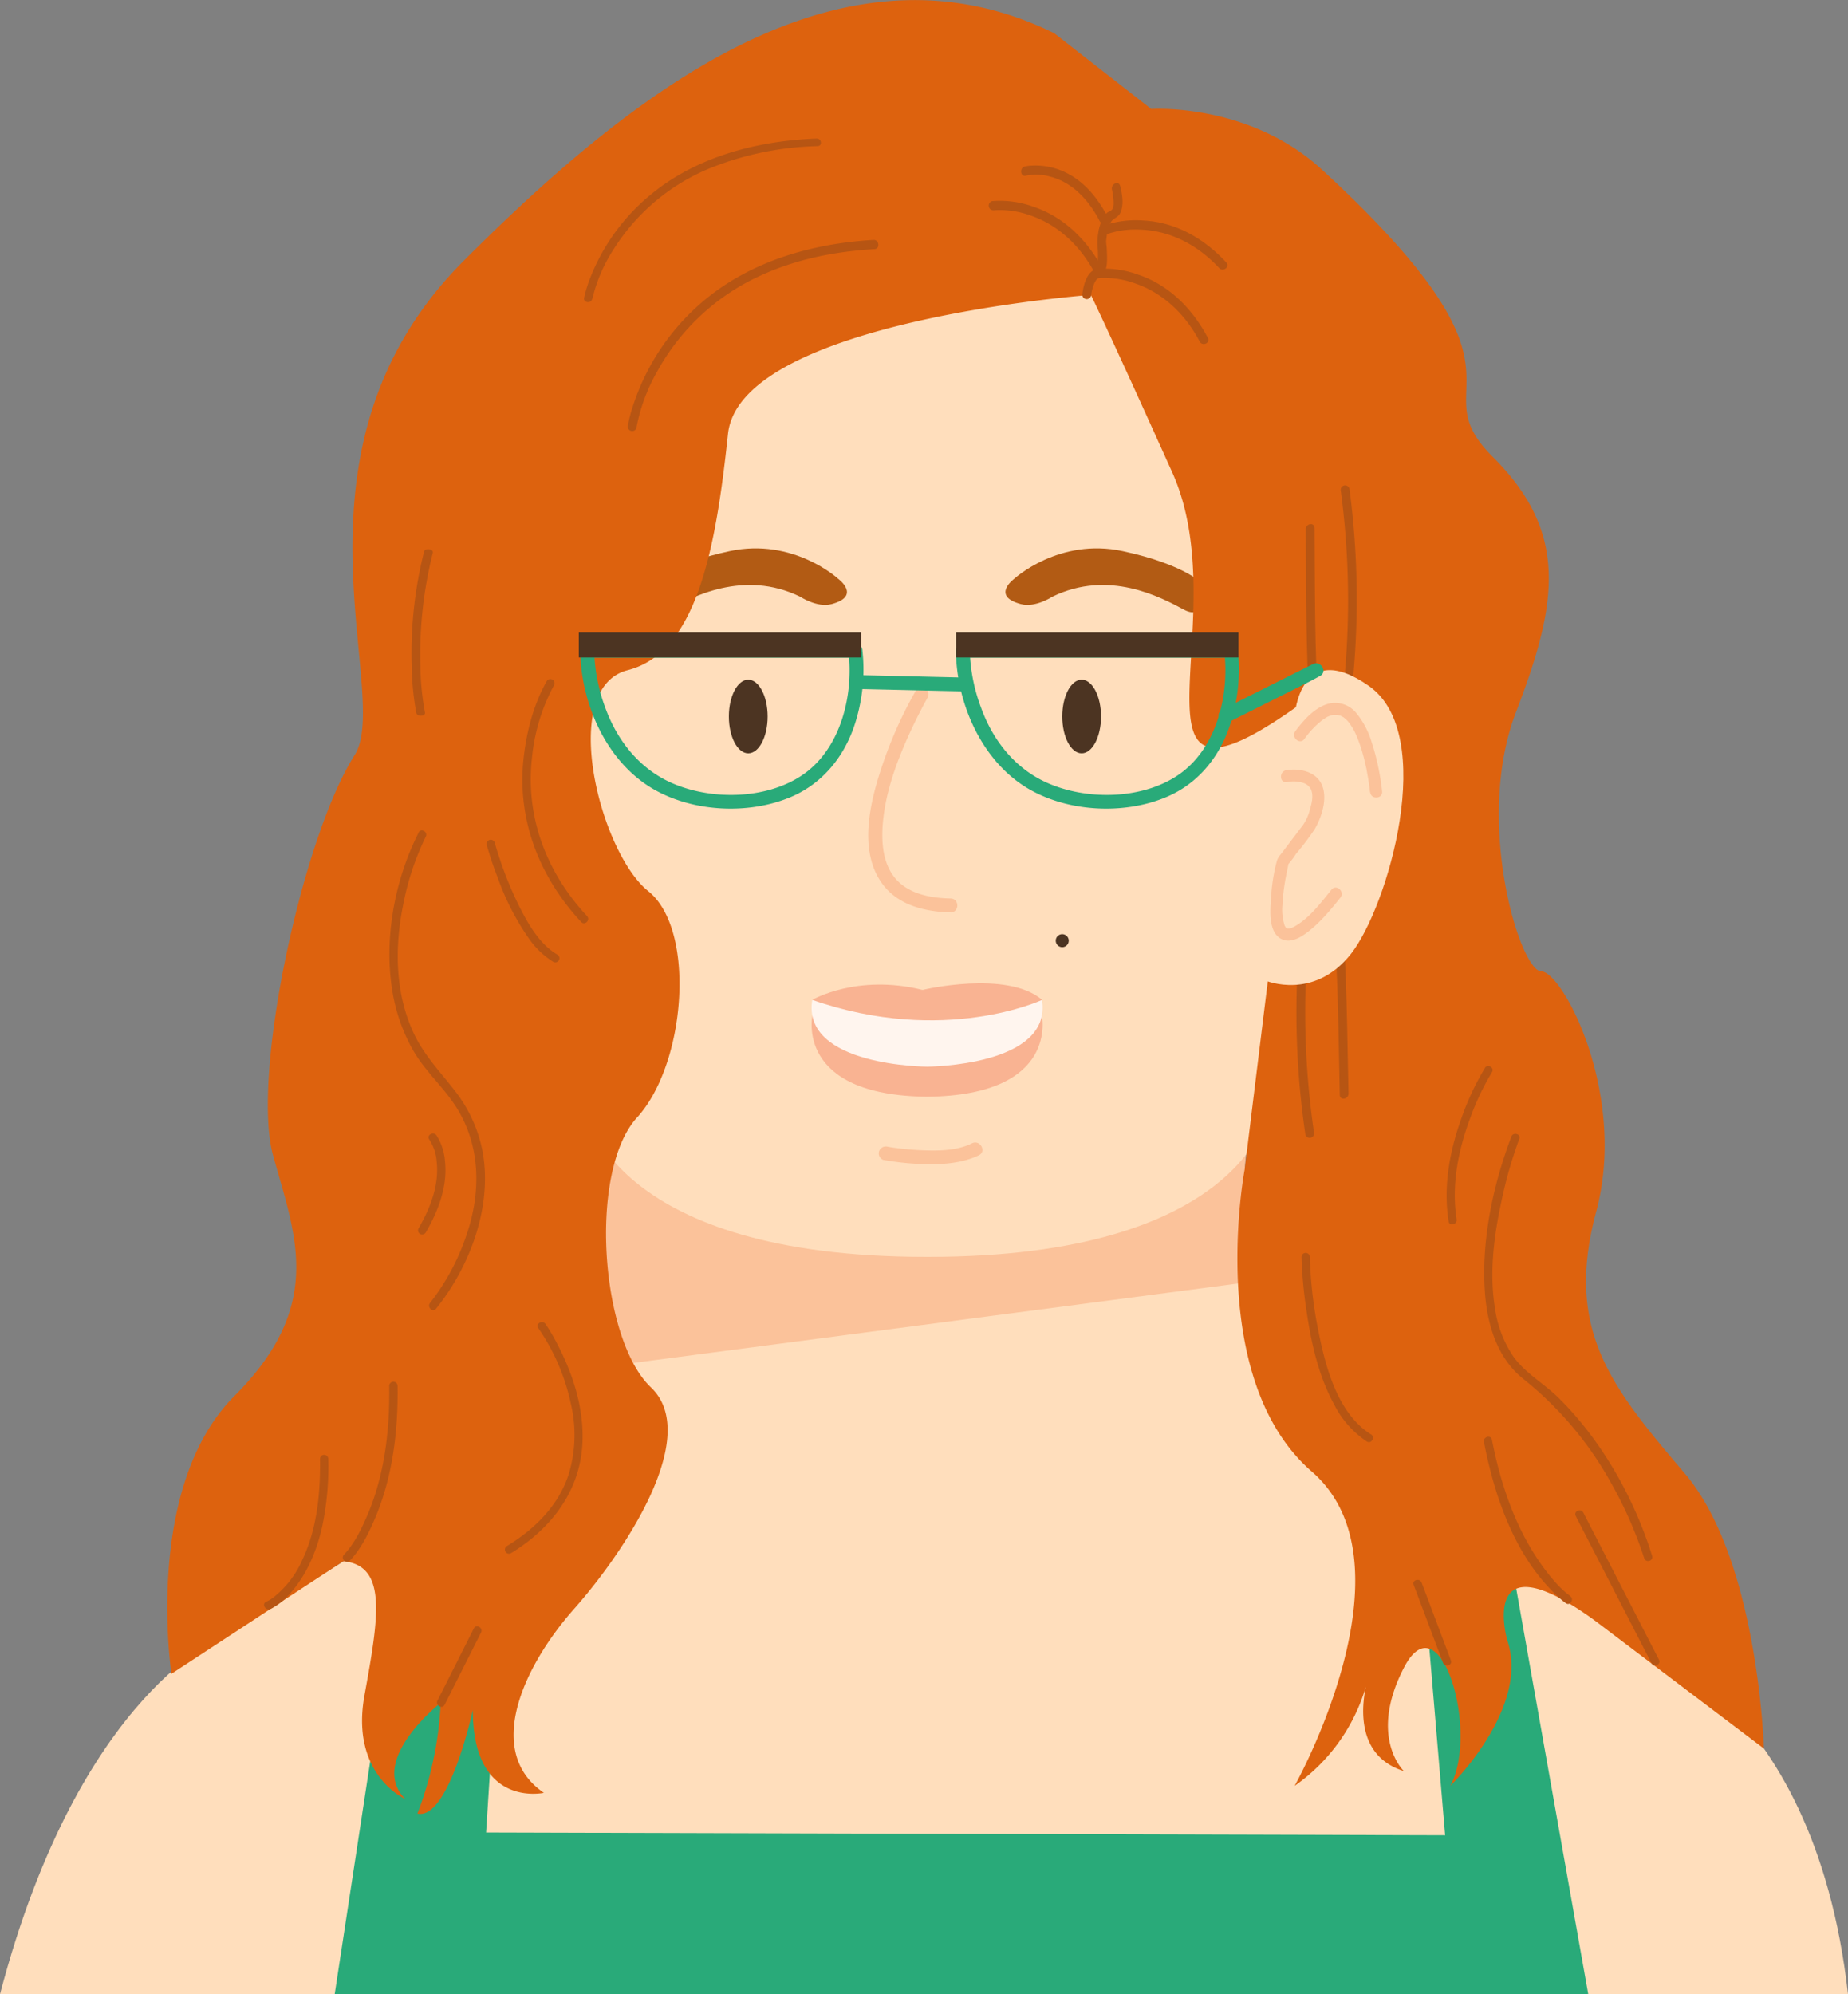 <svg id="b1a8664d-6c00-4d13-b63b-1d4c17dc20b1" data-name="eb683038-e625-4d84-9081-322be1e7cfb8" xmlns="http://www.w3.org/2000/svg" viewBox="0 0 463.43 500"><rect x="0" y="0" width="463.43" height="500" fill="#808080" stroke="none"/><path d="M407,410l-75-46.87c-22.33-17.79-20.36-77.93-20.36-77.93L231.72,314.4l-79.89-29.22s2,60.14-20.36,77.93L56.47,410S20.12,423.49,0,500H463.43C454.75,422.75,407,410,407,410Z" transform="translate(0 0)" fill="#ffdebc"/><polygon points="103.19 373.77 83.93 500 398.29 500 375.18 369.9 352.56 343.67 362.4 460.15 121.9 459.46 129.64 337.82 103.19 373.77" fill="#29aa79"/><path d="M152.34,274.45c0,57.42-8.36,69.22-8.36,69.22l170-22.32s-4.5-20.28,0-42L185,296.3Z" transform="translate(0 0)" fill="#fbc29a"/><path d="M233.21,50.88v0h-.43v0h-.57v0h-.42v0c-13.88.55-102.25,7.62-95.48,98,7.35,98.05,11,130.54,11,130.54s6.81,35.72,84.94,35.71v0h.57v0c78.13,0,84.94-35.71,84.94-35.71s3.61-32.49,11-130.54C335.45,58.5,247.08,51.43,233.21,50.88Z" transform="translate(0 0)" fill="#ffdebc"/><path d="M210.17,145.1S199,134.77,183,138.18s-20.38,8.47-20.38,8.47-.83,9.36,5,6.21,18.89-10.14,33.05-3.25c0,0,4.24,2.82,7.85,1.86C216.14,149.45,210.17,145.1,210.17,145.1Z" transform="translate(0 0)" fill="#b25b14"/><path d="M254.36,145.1s11.19-10.33,27.16-6.92,20.38,8.47,20.38,8.47.84,9.36-5,6.21-18.89-10.14-33-3.25c0,0-4.25,2.82-7.86,1.86C248.39,149.45,254.36,145.1,254.36,145.1Z" transform="translate(0 0)" fill="#b25b14"/><path d="M442.34,438.41s-1.36-47.27-19.86-69-30.15-36-22.21-65.57-8.46-60.29-13.75-60.29-16.92-37.5-6.35-65,13.22-45-5.82-64S389.47,96,331.64,42.65c-18.39-17-42.95-15.33-42.95-15.33l-24.33-19c-53.12-26-104.58,13.55-148,57C68.7,113,98.63,174.06,88.92,189.34,75.74,210.08,63,269.68,68.46,289.61S81.74,327,58.8,350,43,419.66,43,419.66l43.12-28.23c11,1.19,8.9,13.74,5.28,33.66s10.26,26,10.26,26c-9.65-9.66,8.85-24.15,8.85-24.15a88.66,88.66,0,0,1-5.83,27.77c7.85,1.81,13.89-25.95,13.89-25.95,0,24.75,17.82,20.75,17.82,20.75-15-10.26-5.27-31.61,7.57-46.11s32-43.46,19.28-55.54-15.73-54.27-3.47-67.69,14.86-47.1,2.78-56.75-22.65-50.92-5.15-55.39,22.14-30.85,25.16-59.23,91-34.86,91-34.86,3.47,6.91,20.39,44.45-16.25,93,32.57,57.84l-14.41,117.1s-9.94,52.37,16.86,75.64-4.31,78.79-4.31,78.79a46.15,46.15,0,0,0,18.55-27.5s-6.48,19,8.85,23.8c0,0-9-8.46,0-25.91s19,15.86,11.64,29.61c0,0,20.09-19.56,14.28-36.49,0,0-7.6-26.48,22.06-4.88Z" transform="translate(0 0)" fill="#dd620e"/><path d="M273.64,73.9a11.65,11.65,0,0,1,.6-2.34,4.36,4.36,0,0,1,.79-1.51c.34-.35.79-.41,1.17-.71,1.69-1.32,1.45-4.56,1.37-6.46,0-.74-.11-1.47-.18-2.2.05.55,0,0,0-.17.05-.51.1-1,.18-1.51a8.4,8.4,0,0,1,1.06-3.4c.62-.93,1.74-1.05,2.28-2.15,1-2,.53-4.73,0-6.82-.35-1.44-2.4-.52-2.05.91-.13-.54.06.28.09.45.1.54.18,1.08.23,1.63.08.87.27,2.42-.45,3.07-.33.3-.83.41-1.18.72a5,5,0,0,0-1.07,1.46,12.5,12.5,0,0,0-1.07,3.57,14.84,14.84,0,0,0-.13,3.82,20.8,20.8,0,0,1,0,3.44,6.25,6.25,0,0,1-.24,1.36c-.19.58-.13.35-.6.58-2,.94-2.73,3.9-3,6a1.11,1.11,0,1,0,2.19.31Z" transform="translate(0 0)" fill="#b75513"/><path d="M275.34,69.74a22.33,22.33,0,0,1,9,1.21c7.22,2.37,12.87,7.77,16.5,14.67.68,1.29,2.74.41,2.06-.9-3.86-7.32-9.73-13.23-17.39-15.83a24.79,24.79,0,0,0-10.45-1.46,1.17,1.17,0,0,0,.27,2.31Z" transform="translate(0 0)" fill="#b75513"/><path d="M249.13,52.73a22.19,22.19,0,0,1,9,1.2c7.22,2.37,12.87,7.78,16.5,14.68.68,1.29,2.74.4,2.05-.9-3.85-7.32-9.73-13.23-17.39-15.83a24.6,24.6,0,0,0-10.44-1.46,1.17,1.17,0,0,0,.27,2.31Z" transform="translate(0 0)" fill="#b75513"/><path d="M277.13,58.87a22.2,22.2,0,0,1,9-1.29c7.59.31,14.39,4,19.62,9.64,1,1.06,2.76-.35,1.77-1.41-5.53-6-12.64-10.09-20.72-10.52a25,25,0,0,0-10.51,1.43c-1.33.54-.51,2.69.83,2.15Z" transform="translate(0 0)" fill="#b75513"/><path d="M257.25,44.06a12.88,12.88,0,0,1,6.4.31c5.47,1.49,9.51,6,12.12,11.05.67,1.29,2.73.41,2.06-.9-2.39-4.65-5.69-8.78-10.27-11.11a17.38,17.38,0,0,0-8.87-1.88,9.1,9.1,0,0,0-1.71.22c-1.37.34-1.12,2.65.27,2.31Z" transform="translate(0 0)" fill="#b75513"/><path d="M159.65,107a45.22,45.22,0,0,1,5.24-14A56,56,0,0,1,190.5,69.2c9.12-4.25,19-6.16,28.83-6.74,1.42-.08,1.15-2.39-.27-2.31-15.92.94-32.19,5.61-44.51,16.95a57.58,57.58,0,0,0-15.61,24.05,35.72,35.72,0,0,0-1.48,5.57,1.11,1.11,0,1,0,2.19.31Z" transform="translate(0 0)" fill="#b75513"/><path d="M148.53,75a39.29,39.29,0,0,1,5.22-12.29,51.82,51.82,0,0,1,24.46-20.6A77.28,77.28,0,0,1,205,36.64c1.32,0,1.05-2-.27-1.9-15.06.59-30.2,4.62-41.62,14.12A51,51,0,0,0,148,69.71a31.13,31.13,0,0,0-1.53,5c-.23,1.21,1.81,1.48,2,.26Z" transform="translate(0 0)" fill="#b75513"/><path d="M106.57,178.64a67.54,67.54,0,0,1-1.15-11.72,104.11,104.11,0,0,1,3.12-28.31c.24-1-2-1.28-2.19-.31a103.8,103.8,0,0,0-3.1,28.7,69,69,0,0,0,1.15,11.76c.21,1,2.38.89,2.17-.12Z" transform="translate(0 0)" fill="#b75513"/><path d="M336.72,188.18a148.2,148.2,0,0,0,2.71-19.45,210.77,210.77,0,0,0-1-46,1.11,1.11,0,1,0-2.19.32,208.14,208.14,0,0,1,1,46,147.91,147.91,0,0,1-2.65,18.85c-.33,1.46,1.86,1.76,2.18.3Z" transform="translate(0 0)" fill="#b75513"/><path d="M330.65,178.17c-1-15.19-.89-30.56-1-45.79,0-1.5-2.21-1.17-2.2.32.13,15.23,0,30.59,1,45.79.1,1.49,2.3,1.17,2.19-.32Z" transform="translate(0 0)" fill="#b75513"/><path d="M328.12,218.81a146.82,146.82,0,0,0-2.44,19.49,210.62,210.62,0,0,0,1.65,46,1.11,1.11,0,1,0,2.19-.35,208,208,0,0,1-1.61-46,146.09,146.09,0,0,1,2.4-18.88c.3-1.47-1.89-1.74-2.19-.28Z" transform="translate(0 0)" fill="#b75513"/><path d="M334.32,228.74c1.25,15.18,1.32,30.54,1.66,45.77,0,1.5,2.22,1.14,2.19-.35-.34-15.23-.41-30.59-1.66-45.77-.12-1.49-2.31-1.14-2.19.35Z" transform="translate(0 0)" fill="#b75513"/><path d="M137.11,170.78c-3.41,6-5.19,13.16-5.87,19.93-1.5,15.19,4.2,29.39,14.5,40.45.91,1,2.39-.5,1.47-1.48-10.11-10.86-15.48-24.75-13.81-39.62a48,48,0,0,1,5.52-18.23,1,1,0,0,0-1.81-1.05Z" transform="translate(0 0)" fill="#b75513"/><path d="M135,333a52.68,52.68,0,0,1,8.2,19.17,33.85,33.85,0,0,1-.65,17.67c-2.59,7.79-8.55,13.59-15.41,17.79a1,1,0,0,0,1,1.8c10.12-6.19,17.43-15.64,17.93-27.8.36-8.55-2.35-17.07-6.28-24.57a46.72,46.72,0,0,0-3-5.11c-.77-1.09-2.58-.05-1.81,1.05Z" transform="translate(0 0)" fill="#b75513"/><path d="M122.06,211.85a88.16,88.16,0,0,0,2.83,8.4,63.27,63.27,0,0,0,7.7,15,20.93,20.93,0,0,0,6.14,5.9,1,1,0,0,0,1.05-1.8c-4.4-2.56-7.22-7.48-9.46-11.89a91.55,91.55,0,0,1-5.39-13.33c-.31-.94-.6-1.88-.86-2.82a1,1,0,0,0-2,.55Z" transform="translate(0 0)" fill="#b75513"/><path d="M87.74,391.28c2.79-2.91,4.71-6.85,6.27-10.5,4.46-10.46,5.85-22,5.69-33.3a1,1,0,0,0-2.09,0c.16,11-1.15,22.39-5.56,32.61-1.45,3.35-3.22,7-5.79,9.71-.93,1,.54,2.45,1.48,1.48Z" transform="translate(0 0)" fill="#b75513"/><path d="M67.81,403.44A16.27,16.27,0,0,0,73,399.23c4-4.57,6.42-10.42,7.76-16.31a73,73,0,0,0,1.57-17.12,1,1,0,0,0-2.08,0c.12,8.5-.71,17.4-4.38,25.19a24.65,24.65,0,0,1-7.41,9.61,9.51,9.51,0,0,1-1.7,1c-1.23.54-.17,2.34,1,1.81Z" transform="translate(0 0)" fill="#b75513"/><path d="M118.83,408.28l-8,15.88-1.13,2.22c-.6,1.19,1.2,2.25,1.8,1.05l8-15.87,1.13-2.23c.61-1.19-1.19-2.25-1.8-1.05Z" transform="translate(0 0)" fill="#b75513"/><path d="M105,208.73c-6,11.77-8.73,26.45-6.65,39.5a44.6,44.6,0,0,0,5.22,15.07c3.09,5.42,7.89,9.44,11.12,14.73,5.93,9.72,5.89,21.23,2.25,31.75a56.74,56.74,0,0,1-9.09,16.9c-.84,1,.63,2.52,1.47,1.48,8.68-10.73,14.32-26.08,11.62-39.84a35.58,35.58,0,0,0-6.7-14.61c-4-5.21-8.32-9.51-10.94-15.64C99,248.14,99,237,101.17,226.53a67.66,67.66,0,0,1,5.6-16.75c.61-1.19-1.18-2.25-1.8-1.05Z" transform="translate(0 0)" fill="#b75513"/><path d="M107.65,285.7a11.56,11.56,0,0,1,1.85,5.5c.68,5.91-1.6,11.74-4.53,16.76a1,1,0,0,0,1.8,1.05c3.11-5.32,5.51-11.55,4.82-17.81a13.86,13.86,0,0,0-2.14-6.55c-.79-1.07-2.6,0-1.8,1.05Z" transform="translate(0 0)" fill="#b75513"/><path d="M379,285c-4.59,12.13-7.55,26-6.62,39,.57,8,3,16.35,9.5,21.63a87.64,87.64,0,0,1,22,25.95,102.15,102.15,0,0,1,8.43,19.08c.4,1.28,2.41.73,2-.56-4.49-14.49-12.69-29-23.51-39.67-3.62-3.55-8.31-6.14-11.28-10.3a28.62,28.62,0,0,1-4.6-12c-1.49-9-.28-18.32,1.64-27.11A109,109,0,0,1,381,285.54c.47-1.26-1.54-1.8-2-.55Z" transform="translate(0 0)" fill="#b75513"/><path d="M393.81,400.18c-2.7-1.86-5.63-5.5-7.67-8.46-6.32-9.14-9.89-19.91-12-30.74-.25-1.32-2.26-.76-2,.55,2.64,13.82,7.89,29,18.55,38.77a18.4,18.4,0,0,0,2,1.68c1.11.76,2.15-1.05,1.05-1.8Z" transform="translate(0 0)" fill="#b75513"/><path d="M395.15,380.11l16.61,32.26,2.38,4.63c.61,1.19,2.51.33,1.89-.87l-16.6-32.26-2.38-4.63c-.61-1.19-2.51-.33-1.9.87Z" transform="translate(0 0)" fill="#b75513"/><path d="M354.51,397.37l6.43,17.07.91,2.43c.47,1.24,2.48.7,2-.56l-6.42-17.07-.92-2.43c-.47-1.24-2.48-.7-2,.56Z" transform="translate(0 0)" fill="#b75513"/><path d="M372.36,267.81a67.15,67.15,0,0,0-5.83,12.44c-3,8.3-4.64,17.24-3.25,26,.21,1.32,2.22.76,2-.55-1.35-8.58.43-17.35,3.42-25.41a64.77,64.77,0,0,1,5.45-11.47c.71-1.14-1.1-2.19-1.8-1.05Z" transform="translate(0 0)" fill="#b75513"/><path d="M343.81,359.64c-8.39-5.27-11.4-16.88-13.21-26a107.09,107.09,0,0,1-2.12-18.46,1,1,0,0,0-2.09,0,109.11,109.11,0,0,0,1.2,13.14c1.17,8.16,3,16.56,7,23.86a24.28,24.28,0,0,0,8.17,9.24c1.14.72,2.19-1.08,1.05-1.8Z" transform="translate(0 0)" fill="#b75513"/><path d="M324.68,179.35S326,159.85,343.3,172s4.77,55.4-4.52,67.17-21.31,6.73-21.31,6.73Z" transform="translate(0 0)" fill="#ffdebc"/><path d="M343.56,198.59c-.1-1.07-.26-2.14-.43-3.2-.08-.5-.17-1-.26-1.5l-.15-.82c0-.13-.05-.26-.08-.39.08.39,0-.16-.05-.24-.27-1.27-.58-2.54-.94-3.79a37.33,37.33,0,0,0-1.29-3.73c-.12-.3-.24-.59-.37-.87l-.19-.4a2.26,2.26,0,0,0-.11-.22c.09.18.05.09,0,0a15.35,15.35,0,0,0-.92-1.57c-.15-.22-.3-.43-.46-.64l-.27-.34c-.24-.3.08.07-.13-.15a8.22,8.22,0,0,0-1.17-1c.35.25-.21-.11-.34-.17l-.34-.16c-.33-.17.14,0-.07,0l-.68-.15c-.21,0-.31,0,0,0h-.44l-.45,0c-.15,0-.45.09-.12,0a7.65,7.65,0,0,0-1,.3l-.44.2c-.06,0-.25.13,0,0l-.28.16c-.35.21-.68.42-1,.66a22.75,22.75,0,0,0-4.49,4.73c-1.17,1.52-3.4-.44-2.24-2,2.11-2.78,4.88-6,8.44-6.89a6.85,6.85,0,0,1,6.88,2.43,20.81,20.81,0,0,1,3.81,7.26,58.09,58.09,0,0,1,2,8c.25,1.43.48,2.88.62,4.33.18,1.91-2.78,2.1-3,.2Z" transform="translate(0 0)" fill="#fbc29a"/><path d="M322.51,193.13c3.33-.6,7.56.3,9,3.7s-.05,8-1.78,11a65.79,65.79,0,0,1-4.71,6.24,19,19,0,0,1-2.07,2.73c-.38.34.15-.8.22-.48a1.93,1.93,0,0,1-.1.45c-.24,1.39-.58,2.77-.8,4.16a48.93,48.93,0,0,0-.67,6,13.13,13.13,0,0,0,.54,5.1c.15.38,0-.05.15.29.06.11.38.52.14.23.08.1.5.37.15.16.3.19.13.1.2.11.38,0,.14,0,.25,0s.39,0,.3,0a5.43,5.43,0,0,0,1.29-.52c3.74-2.07,6.65-6,9.28-9.23,1.2-1.49,3.43.47,2.23,2-2.6,3.24-5.38,6.63-8.8,9.06-1.6,1.14-3.82,2.29-5.8,1.4-3.58-1.61-3-7.39-2.77-10.52a43.68,43.68,0,0,1,1.49-9.3,5.09,5.09,0,0,1,.94-1.52l2.85-3.75,2.71-3.57a12.32,12.32,0,0,0,1.8-4.11c.44-1.51.9-3.44.15-4.95a3.26,3.26,0,0,0-1.95-1.53,7.87,7.87,0,0,0-4-.18c-1.88.34-2.07-2.63-.2-3Z" transform="translate(0 0)" fill="#fbc29a"/><path d="M261.24,254.48H203.75s-4.67,20.16,28.75,20.5C265.91,274.64,261.24,254.48,261.24,254.48Z" transform="translate(0 0)" fill="#f9b392"/><path d="M261.3,250.7s-9.18,1.75-28.8,1.57c-19.63.18-28.81-1.57-28.81-1.57-2.71,16.65,28.81,16.74,28.81,16.74S264,267.35,261.3,250.7Z" transform="translate(0 0)" fill="#fff5ee"/><path d="M203.69,250.7s11.16-6.58,27.66-2.5c0,0,21.14-5.06,30,2.5C261.3,250.7,236.82,262.24,203.69,250.7Z" transform="translate(0 0)" fill="#f9b392"/><ellipse cx="187.64" cy="179.65" rx="4.86" ry="9.23" fill="#4c3422"/><ellipse cx="271.25" cy="179.65" rx="4.86" ry="9.23" fill="#4c3422"/><path d="M229.72,173.07a105.71,105.71,0,0,0-8.54,19.06c-3,9-6.05,21.32.21,29.63,4,5.3,10.72,6.84,17,7,2.24,0,2.24-3.43,0-3.48-5.07-.11-10.74-1.12-14.09-5.32-2.7-3.4-3.19-8-3-12.18.48-9.35,4.2-18.6,8.23-26.94,1-2,2-4,3.13-6a1.74,1.74,0,0,0-3-1.75Z" transform="translate(0 0)" fill="#fbc29a"/><path d="M221.61,290.83a66,66,0,0,0,9,1c5,.22,10.33,0,14.87-2.17,2-1,.28-4-1.73-3-4,2-9,1.91-13.35,1.7q-2.88-.15-5.73-.53l-.74-.1-.7-.11-.65-.11a1.79,1.79,0,0,0-2.15,1.2,1.76,1.76,0,0,0,1.2,2.15Z" transform="translate(0 0)" fill="#fbc29a"/><circle cx="266.38" cy="235.85" r="1.63" fill="#4c3422"/><path d="M147.22,164.89H214.5l-1.74-1.74c1.38,11.19-1.94,24.82-11.77,31.33-9.17,6.07-23,6.17-32.81,1.71-7.94-3.59-13.44-10.62-16.37-18.69A44.3,44.3,0,0,1,149,163.15c0-2.24-3.5-2.24-3.48,0,.15,13.38,6.65,28.07,18.56,34.83,9.92,5.63,23.64,6.29,34.13,1.9,8.57-3.59,14.21-11.06,16.64-19.89a44.32,44.32,0,0,0,1.43-16.84,1.78,1.78,0,0,0-1.74-1.74H147.22A1.74,1.74,0,0,0,147.22,164.89Z" transform="translate(0 0)" fill="#29aa79"/><path d="M241.42,164.89h67.29L307,163.15c1.37,11.19-1.94,24.82-11.78,31.33-9.17,6.07-23,6.17-32.81,1.71-7.94-3.59-13.44-10.62-16.36-18.69a44.31,44.31,0,0,1-2.86-14.35c0-2.24-3.5-2.24-3.47,0,.14,13.38,6.65,28.07,18.55,34.83,9.92,5.63,23.64,6.29,34.13,1.9C301,196.29,306.58,188.82,309,180a44.72,44.72,0,0,0,1.43-16.84,1.8,1.8,0,0,0-1.74-1.74H241.42A1.74,1.74,0,0,0,241.42,164.89Z" transform="translate(0 0)" fill="#29aa79"/><path d="M308.23,181l19.95-10L331,169.5c2-1,.25-4-1.75-3l-19.95,10L306.47,178c-2,1-.24,4,1.76,3Z" transform="translate(0 0)" fill="#29aa79"/><path d="M215.35,172.75l22.28.51,3.21.07c2.24,0,2.24-3.42,0-3.47l-22.28-.52-3.21-.07c-2.24-.05-2.24,3.43,0,3.48Z" transform="translate(0 0)" fill="#29aa79"/><rect x="145.15" y="158.58" width="70.83" height="6.27" fill="#4c3422"/><rect x="239.75" y="158.58" width="70.83" height="6.27" fill="#4c3422"/></svg>